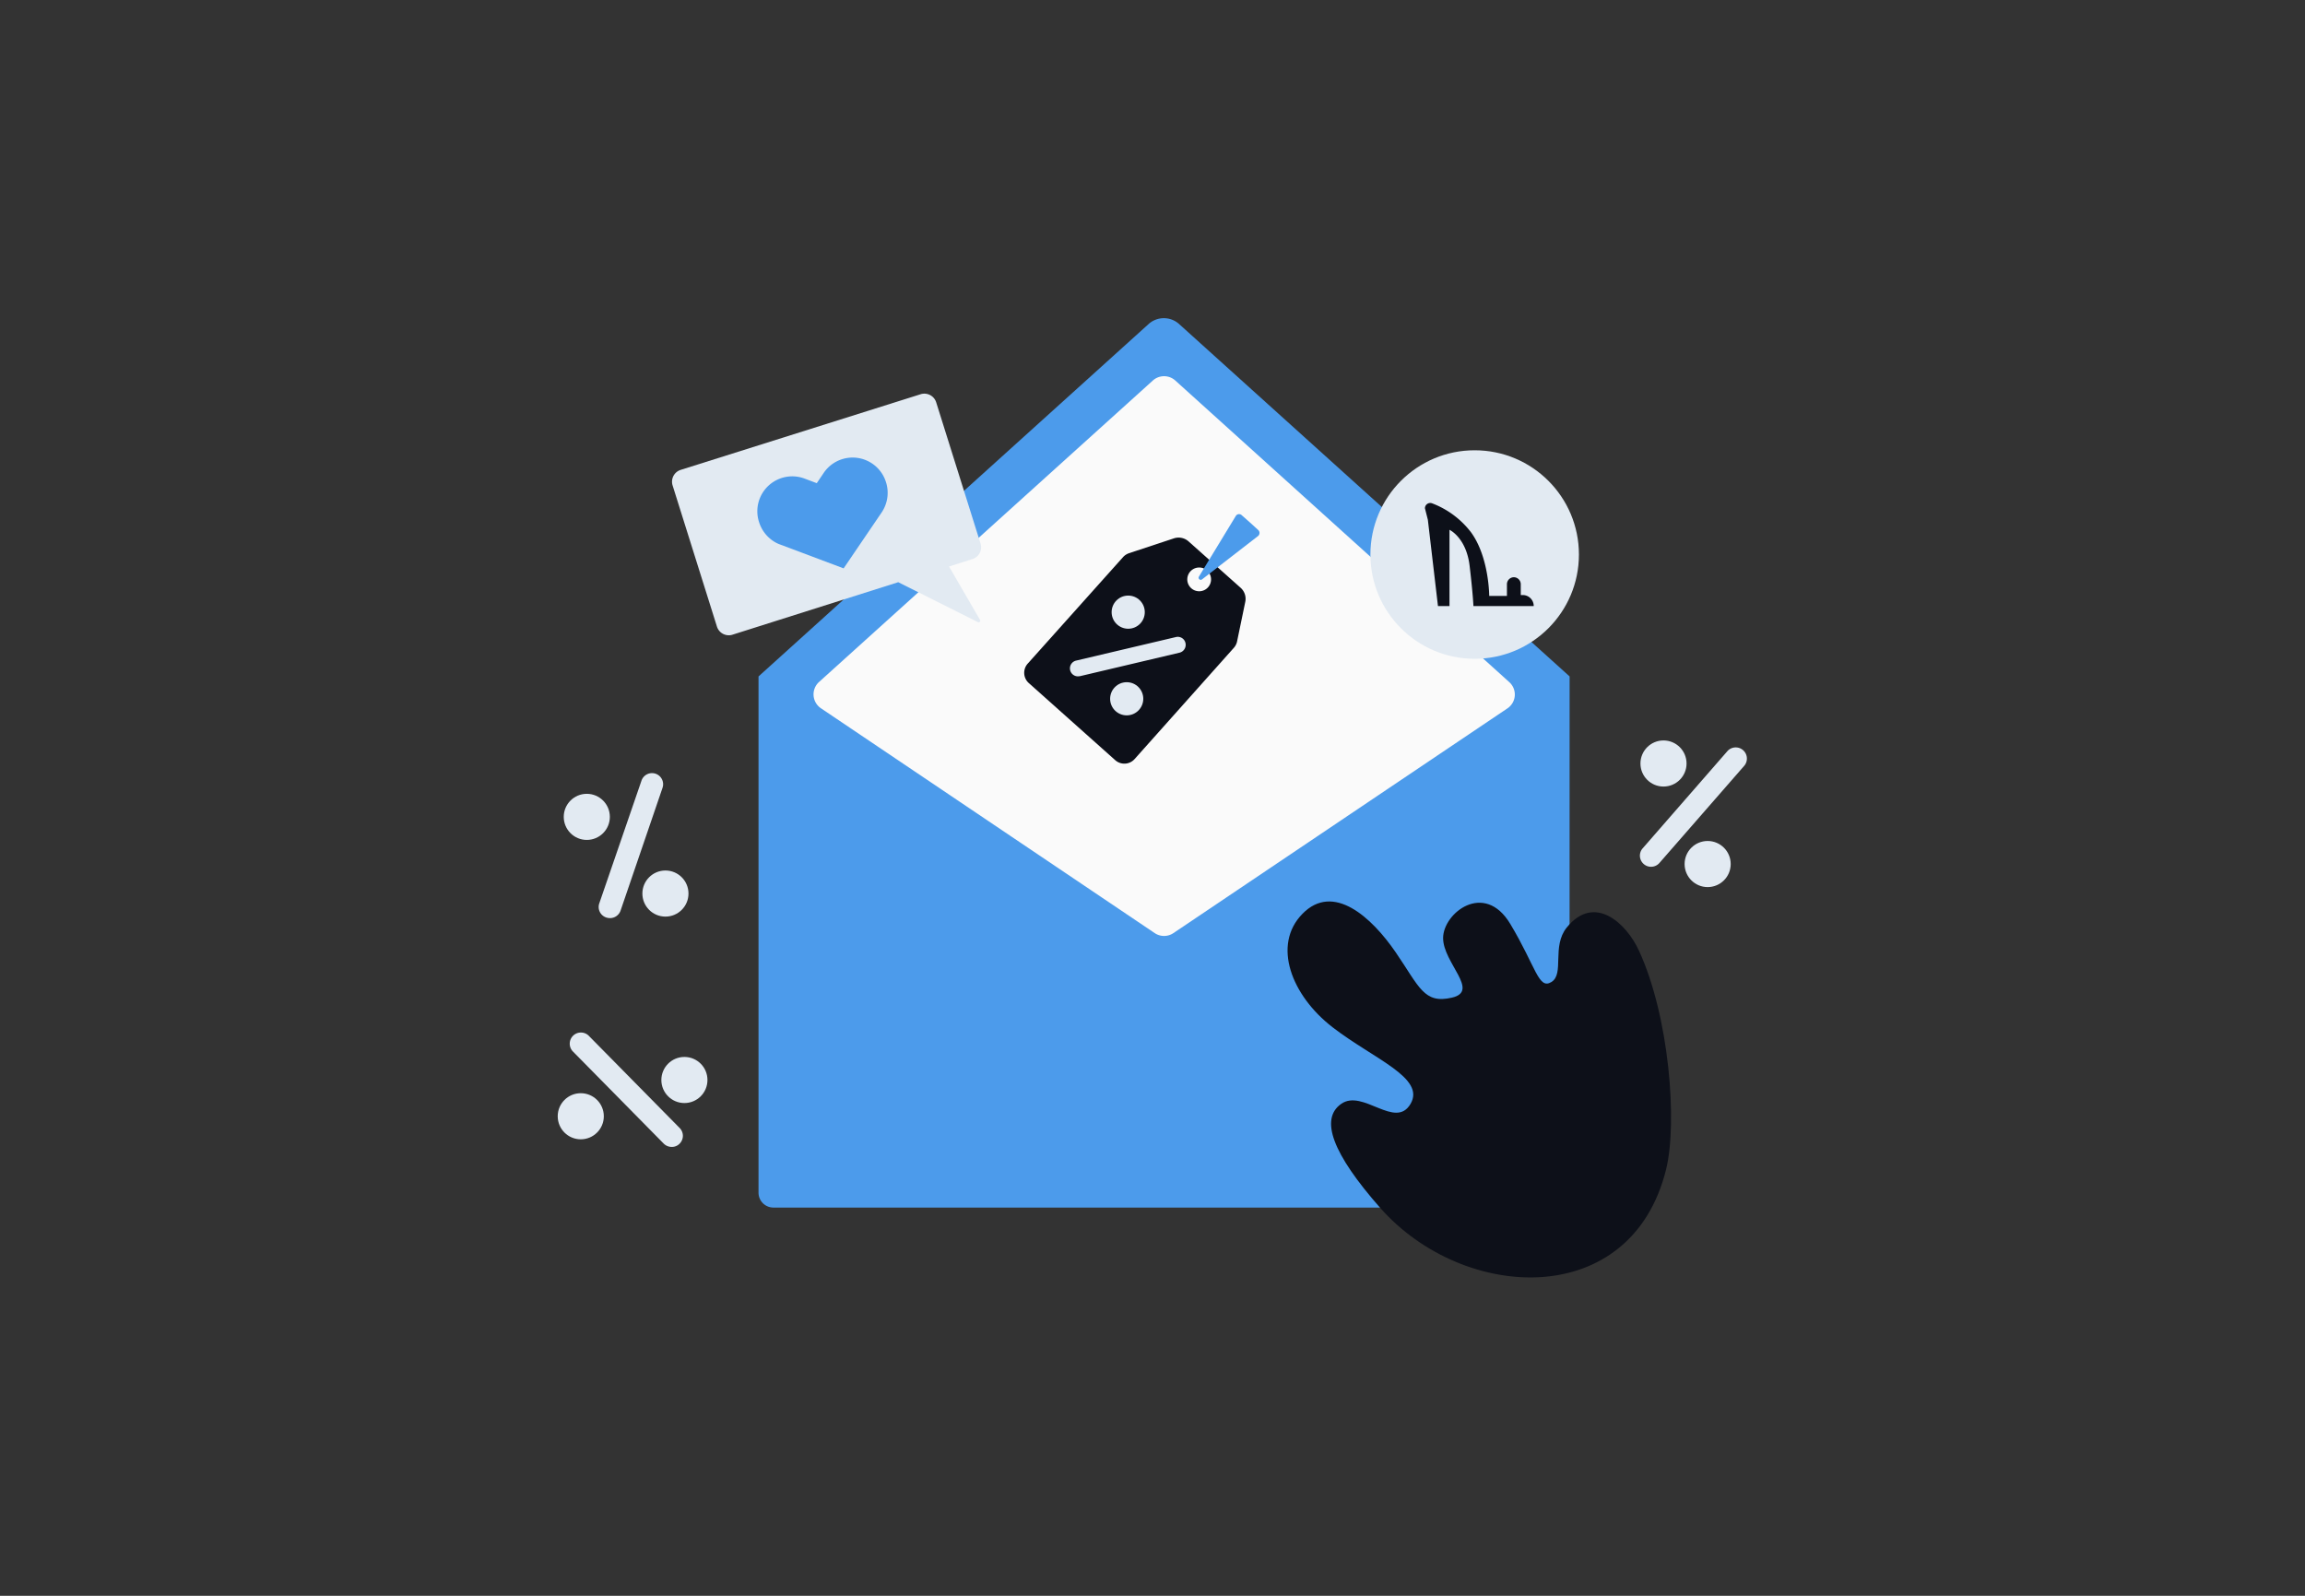 <svg id="Layer_1" data-name="Layer 1" xmlns="http://www.w3.org/2000/svg" viewBox="0 0 260 180"><rect x="0" y="0" width="260" height="180" fill="#333333" stroke="none"/><title>Flat Web Illustrations Pack - Scene 28</title><path d="M177.05,76.3,133,36.55a2.57,2.57,0,0,0-3.44,0l-44,39.75v58.23a1.68,1.68,0,0,0,1.67,1.68h88.13a1.68,1.68,0,0,0,1.68-1.68Z" fill="#4C9BEB"/><path d="M92.39,76.92l37.65-34a1.89,1.89,0,0,1,2.53,0l37.65,34a1.88,1.88,0,0,1-.21,3l-37.65,25.33a1.89,1.89,0,0,1-2.11,0L92.6,79.89A1.89,1.89,0,0,1,92.39,76.92Z" fill="#fafafa"/><path d="M107.05,63.9l2.64-.84a1.39,1.39,0,0,0,.91-1.76l-5-15.92a1.4,1.4,0,0,0-1.76-.91L76.78,53a1.4,1.4,0,0,0-.91,1.76l5,15.92a1.4,1.4,0,0,0,1.76.91l18.69-5.92,9,4.51a.18.18,0,0,0,.23-.25Z" fill="#e2eaf2"/><path d="M99.94,54.39a3.93,3.93,0,0,1-.25,3,3.38,3.38,0,0,1-.24.41l-4.29,6.31L88,61.42a3.43,3.43,0,0,1-.44-.19,4,4,0,0,1-1.93-2.31A3.94,3.94,0,0,1,90.8,54l1.33.5.79-1.17a3.94,3.94,0,0,1,7,1Z" fill="#4C9BEB"/><path d="M68.79,103.56a1.41,1.41,0,0,1-.41-.07,1.25,1.25,0,0,1-.78-1.6l4.76-13.84a1.25,1.25,0,1,1,2.37.82L70,102.71A1.26,1.26,0,0,1,68.79,103.56Z" fill="#e2eaf2"/><circle cx="66.19" cy="92.14" r="2.6" fill="#e2eaf2"/><circle cx="75.06" cy="100.79" r="2.6" fill="#e2eaf2"/><path d="M186.23,97.77a1.24,1.24,0,0,1-.82-.31,1.25,1.25,0,0,1-.12-1.77l9.59-11a1.26,1.26,0,0,1,1.9,1.65l-9.6,11A1.25,1.25,0,0,1,186.23,97.77Z" fill="#e2eaf2"/><circle cx="187.64" cy="86.12" r="2.6" fill="#e2eaf2"/><circle cx="192.62" cy="97.46" r="2.6" fill="#e2eaf2"/><path d="M75.76,129.37a1.28,1.28,0,0,1-.9-.38L64.59,118.57a1.26,1.26,0,0,1,1.79-1.77l10.28,10.43a1.25,1.25,0,0,1,0,1.77A1.21,1.21,0,0,1,75.76,129.37Z" fill="#e2eaf2"/><circle cx="65.51" cy="125.91" r="2.6" fill="#e2eaf2"/><circle cx="77.2" cy="121.82" r="2.6" fill="#e2eaf2"/><circle cx="166.34" cy="62.55" r="11.76" fill="#e2eaf2"/><path d="M161.06,58.63l1.14,9.73h1.3v-8.6s1.89.87,2.27,4.06.43,4.54.43,4.54H173a1.23,1.23,0,0,0-1.24-1.24h-.22V65.9a.79.79,0,0,0-.78-.79h0a.79.79,0,0,0-.78.79v1.32h-2s0-4.38-2.06-7.19a10,10,0,0,0-4.39-3.26.6.6,0,0,0-.8.56Z" fill="#0d1019"/><path d="M139.53,72.4l.93-4.49a1.67,1.67,0,0,0-.52-1.61l-5.87-5.23a1.69,1.69,0,0,0-1.64-.35l-5.08,1.68a1.62,1.62,0,0,0-.68.45l-10.74,12a1.55,1.55,0,0,0,.12,2.2l9.74,8.69a1.55,1.55,0,0,0,2.2-.13l11.17-12.52A1.59,1.59,0,0,0,139.53,72.4Zm-5.16-6.05a1.34,1.34,0,1,1,1.9-.11A1.34,1.34,0,0,1,134.37,66.35Z" fill="#0d1019"/><path d="M141,58.94l-.94-.83a.43.43,0,0,0-.67.1l-4.16,6.84a.24.24,0,0,0,.35.31l6.33-4.9a.45.45,0,0,0,0-.69Z" fill="#4C9BEB"/><path d="M121.61,76.29a.9.9,0,0,1-.21-1.78l11.23-2.65a.89.89,0,0,1,1.09.67.91.91,0,0,1-.67,1.09l-11.23,2.65Z" fill="#e2eaf2"/><circle cx="127.26" cy="69.05" r="1.87" fill="#e2eaf2"/><circle cx="127.09" cy="78.82" r="1.87" fill="#e2eaf2"/><path d="M146.91,103.08c3.49-3.58,7.82.4,10.51,4.32s3.18,5.87,6.36,5.13-1-3.91-1-6.72,4.65-6.48,7.58-1.59,3.18,7.46,4.65,6.54,0-4,1.71-6.13c3.12-3.86,6.73-.51,8.16,2.62,3.41,7.4,4.35,19.34,3.06,24.63-3.94,16-22.87,15-32.25,4.37q-8.07-9.17-4.4-11.74c2.44-1.71,6.11,2.94,7.82,0s-4.15-5.05-8.8-8.64S143.48,106.58,146.91,103.08Z" fill="#0d1019"/></svg>
